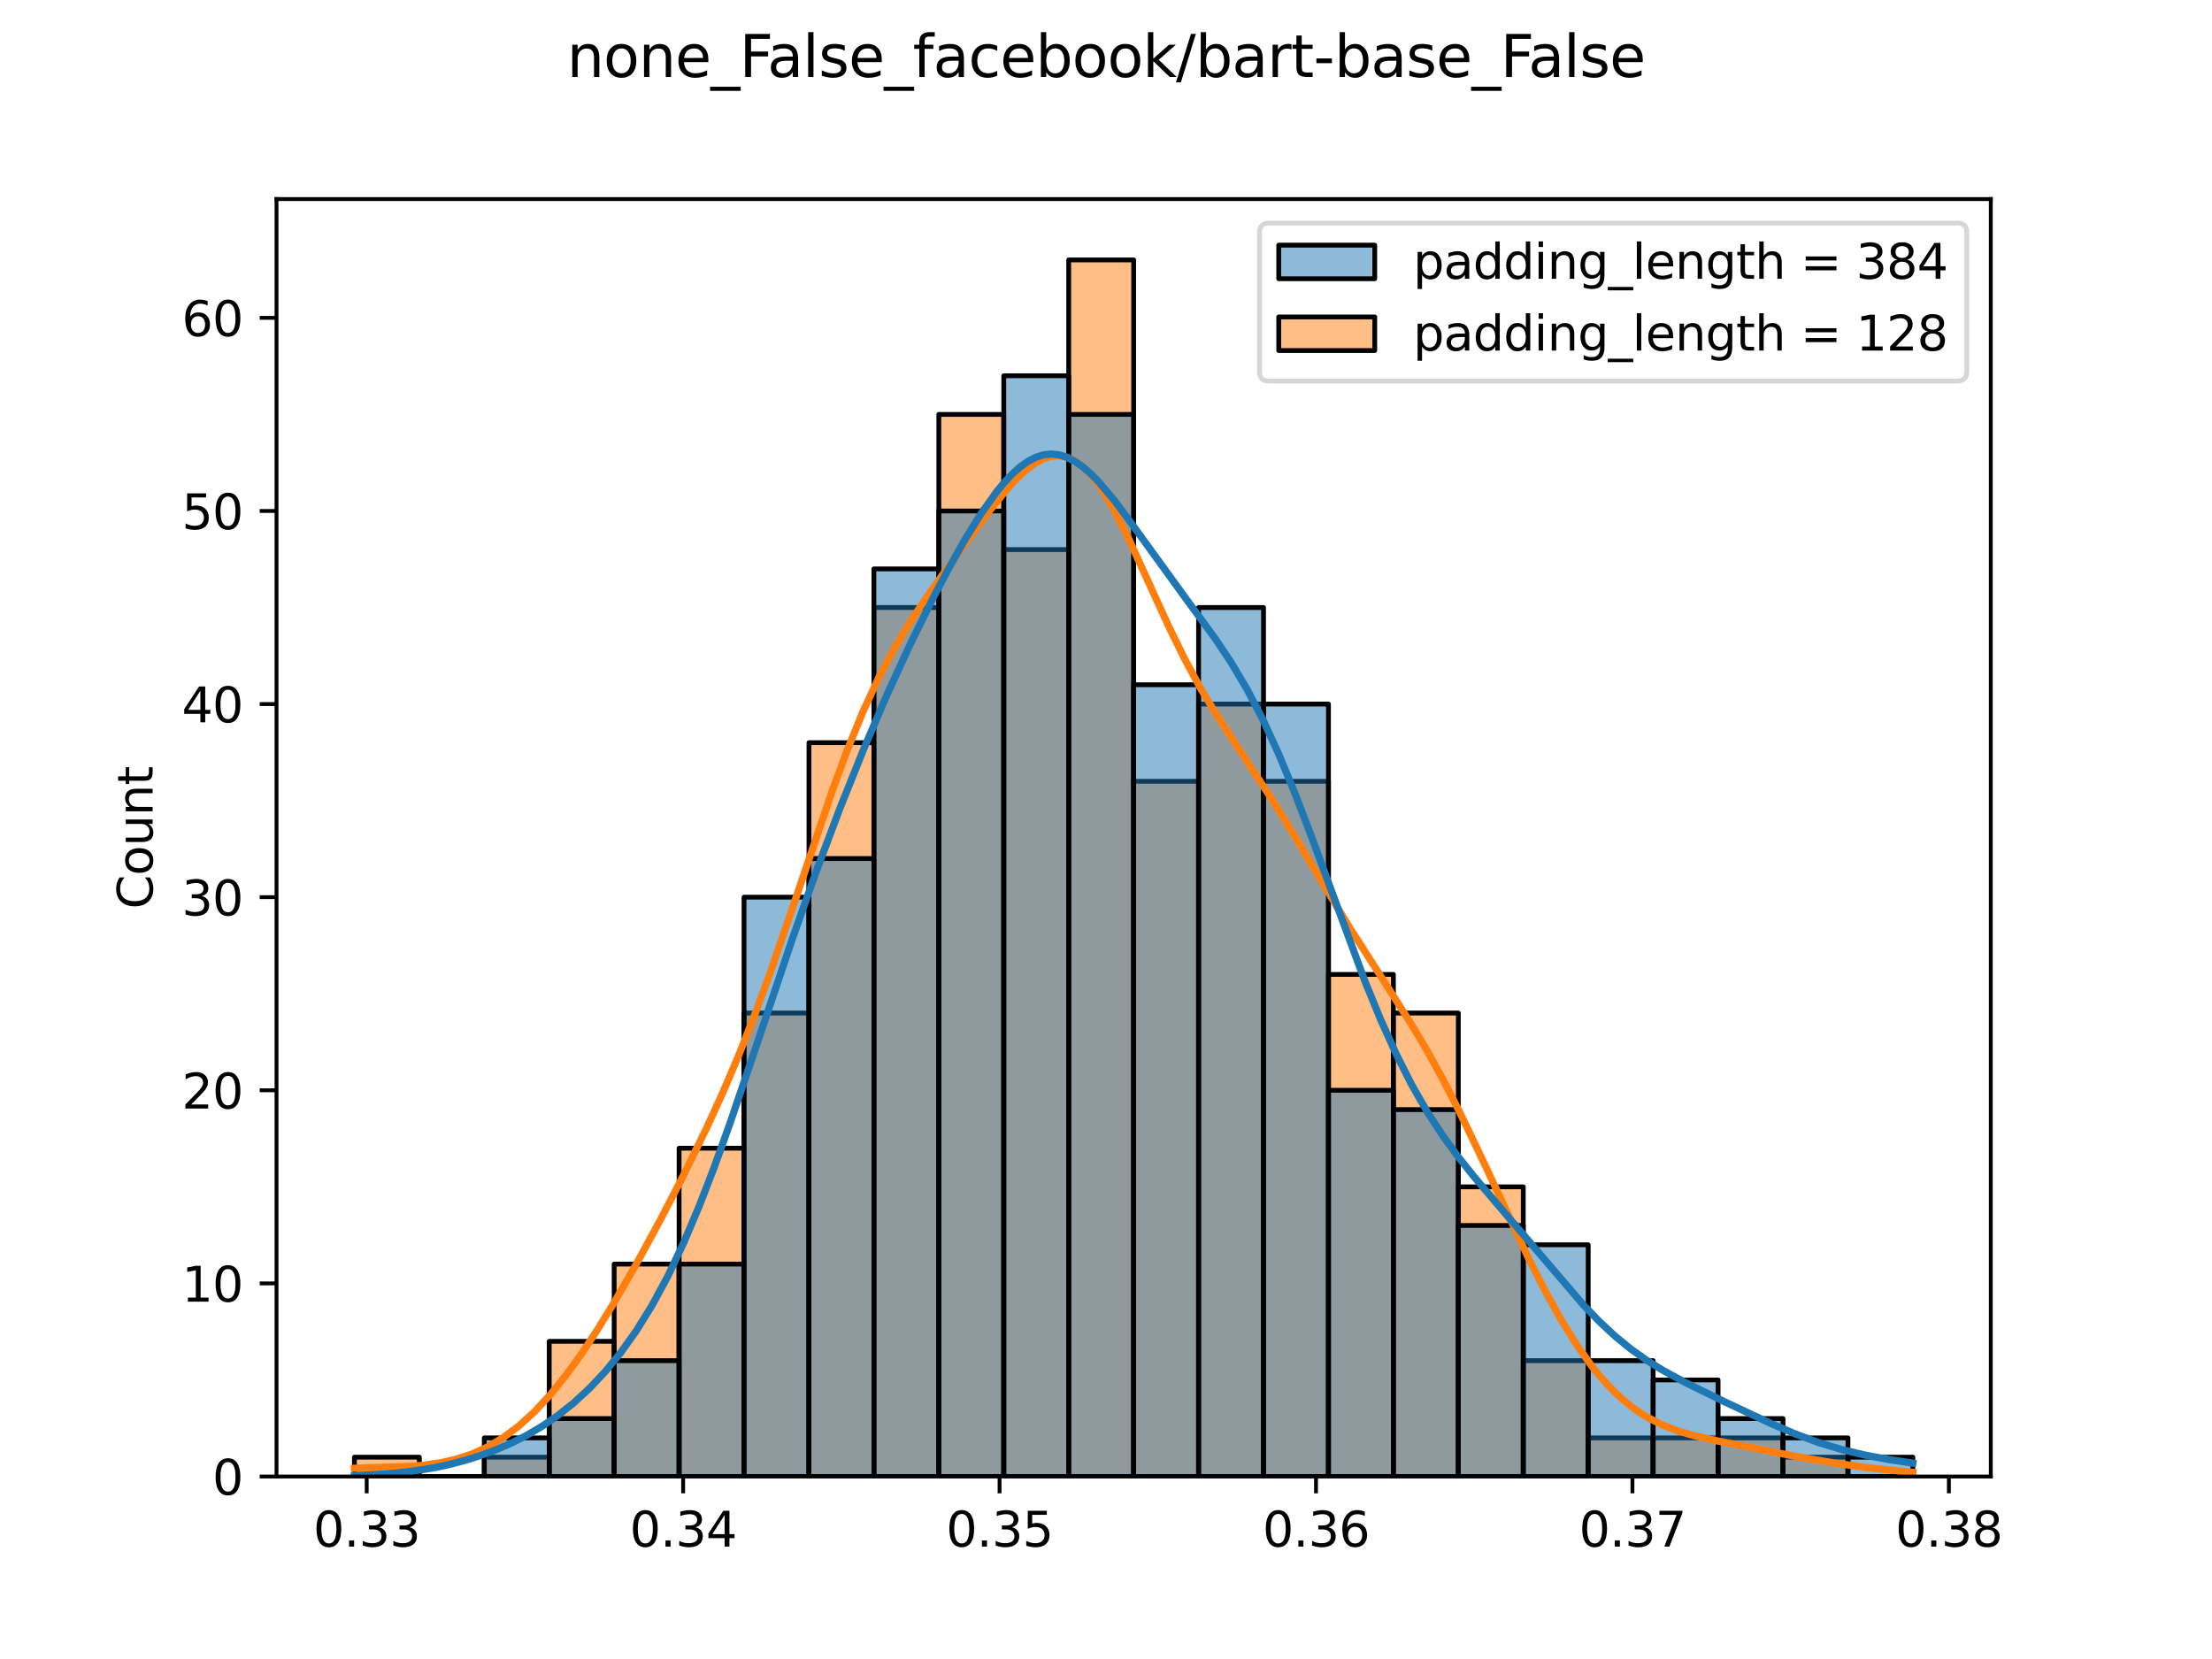 <?xml version="1.0" encoding="utf-8" standalone="no"?>
<!DOCTYPE svg PUBLIC "-//W3C//DTD SVG 1.1//EN"
  "http://www.w3.org/Graphics/SVG/1.1/DTD/svg11.dtd">
<svg xmlns:xlink="http://www.w3.org/1999/xlink" width="460.8pt" height="345.6pt" viewBox="0 0 460.8 345.6" xmlns="http://www.w3.org/2000/svg" version="1.1">
 <defs>
  <style type="text/css">*{stroke-linejoin: round; stroke-linecap: butt}</style>
 </defs>
 <g id="figure_1">
  <g id="patch_1">
   <path d="M 0 345.6 
L 460.8 345.6 
L 460.8 0 
L 0 0 
z
" style="fill: #ffffff"/>
  </g>
  <g id="axes_1">
   <g id="patch_2">
    <path d="M 57.6 307.584 
L 414.72 307.584 
L 414.72 41.472 
L 57.6 41.472 
z
" style="fill: #ffffff"/>
   </g>
   <g id="patch_3">
    <path d="M 73.833 307.584 
L 87.36 307.584 
L 87.36 303.561 
L 73.833 303.561 
z
" clip-path="url(#p52d08bbaa3)" style="fill: #ff7f0e; fill-opacity: 0.5; stroke: #000000; stroke-linejoin: miter"/>
   </g>
   <g id="patch_4">
    <path d="M 87.36 307.584 
L 100.887 307.584 
L 100.887 307.584 
L 87.36 307.584 
z
" clip-path="url(#p52d08bbaa3)" style="fill: #ff7f0e; fill-opacity: 0.5; stroke: #000000; stroke-linejoin: miter"/>
   </g>
   <g id="patch_5">
    <path d="M 100.887 307.584 
L 114.415 307.584 
L 114.415 303.561 
L 100.887 303.561 
z
" clip-path="url(#p52d08bbaa3)" style="fill: #ff7f0e; fill-opacity: 0.5; stroke: #000000; stroke-linejoin: miter"/>
   </g>
   <g id="patch_6">
    <path d="M 114.415 307.584 
L 127.942 307.584 
L 127.942 279.424 
L 114.415 279.424 
z
" clip-path="url(#p52d08bbaa3)" style="fill: #ff7f0e; fill-opacity: 0.5; stroke: #000000; stroke-linejoin: miter"/>
   </g>
   <g id="patch_7">
    <path d="M 127.942 307.584 
L 141.469 307.584 
L 141.469 263.333 
L 127.942 263.333 
z
" clip-path="url(#p52d08bbaa3)" style="fill: #ff7f0e; fill-opacity: 0.5; stroke: #000000; stroke-linejoin: miter"/>
   </g>
   <g id="patch_8">
    <path d="M 141.469 307.584 
L 154.996 307.584 
L 154.996 239.195 
L 141.469 239.195 
z
" clip-path="url(#p52d08bbaa3)" style="fill: #ff7f0e; fill-opacity: 0.5; stroke: #000000; stroke-linejoin: miter"/>
   </g>
   <g id="patch_9">
    <path d="M 154.996 307.584 
L 168.524 307.584 
L 168.524 211.035 
L 154.996 211.035 
z
" clip-path="url(#p52d08bbaa3)" style="fill: #ff7f0e; fill-opacity: 0.5; stroke: #000000; stroke-linejoin: miter"/>
   </g>
   <g id="patch_10">
    <path d="M 168.524 307.584 
L 182.051 307.584 
L 182.051 154.715 
L 168.524 154.715 
z
" clip-path="url(#p52d08bbaa3)" style="fill: #ff7f0e; fill-opacity: 0.5; stroke: #000000; stroke-linejoin: miter"/>
   </g>
   <g id="patch_11">
    <path d="M 182.051 307.584 
L 195.578 307.584 
L 195.578 126.555 
L 182.051 126.555 
z
" clip-path="url(#p52d08bbaa3)" style="fill: #ff7f0e; fill-opacity: 0.5; stroke: #000000; stroke-linejoin: miter"/>
   </g>
   <g id="patch_12">
    <path d="M 195.578 307.584 
L 209.105 307.584 
L 209.105 86.327 
L 195.578 86.327 
z
" clip-path="url(#p52d08bbaa3)" style="fill: #ff7f0e; fill-opacity: 0.5; stroke: #000000; stroke-linejoin: miter"/>
   </g>
   <g id="patch_13">
    <path d="M 209.105 307.584 
L 222.633 307.584 
L 222.633 114.487 
L 209.105 114.487 
z
" clip-path="url(#p52d08bbaa3)" style="fill: #ff7f0e; fill-opacity: 0.5; stroke: #000000; stroke-linejoin: miter"/>
   </g>
   <g id="patch_14">
    <path d="M 222.633 307.584 
L 236.16 307.584 
L 236.16 54.144 
L 222.633 54.144 
z
" clip-path="url(#p52d08bbaa3)" style="fill: #ff7f0e; fill-opacity: 0.5; stroke: #000000; stroke-linejoin: miter"/>
   </g>
   <g id="patch_15">
    <path d="M 236.16 307.584 
L 249.687 307.584 
L 249.687 162.761 
L 236.16 162.761 
z
" clip-path="url(#p52d08bbaa3)" style="fill: #ff7f0e; fill-opacity: 0.5; stroke: #000000; stroke-linejoin: miter"/>
   </g>
   <g id="patch_16">
    <path d="M 249.687 307.584 
L 263.215 307.584 
L 263.215 146.67 
L 249.687 146.67 
z
" clip-path="url(#p52d08bbaa3)" style="fill: #ff7f0e; fill-opacity: 0.5; stroke: #000000; stroke-linejoin: miter"/>
   </g>
   <g id="patch_17">
    <path d="M 263.215 307.584 
L 276.742 307.584 
L 276.742 162.761 
L 263.215 162.761 
z
" clip-path="url(#p52d08bbaa3)" style="fill: #ff7f0e; fill-opacity: 0.5; stroke: #000000; stroke-linejoin: miter"/>
   </g>
   <g id="patch_18">
    <path d="M 276.742 307.584 
L 290.269 307.584 
L 290.269 202.99 
L 276.742 202.99 
z
" clip-path="url(#p52d08bbaa3)" style="fill: #ff7f0e; fill-opacity: 0.5; stroke: #000000; stroke-linejoin: miter"/>
   </g>
   <g id="patch_19">
    <path d="M 290.269 307.584 
L 303.796 307.584 
L 303.796 211.035 
L 290.269 211.035 
z
" clip-path="url(#p52d08bbaa3)" style="fill: #ff7f0e; fill-opacity: 0.5; stroke: #000000; stroke-linejoin: miter"/>
   </g>
   <g id="patch_20">
    <path d="M 303.796 307.584 
L 317.324 307.584 
L 317.324 247.241 
L 303.796 247.241 
z
" clip-path="url(#p52d08bbaa3)" style="fill: #ff7f0e; fill-opacity: 0.5; stroke: #000000; stroke-linejoin: miter"/>
   </g>
   <g id="patch_21">
    <path d="M 317.324 307.584 
L 330.851 307.584 
L 330.851 283.447 
L 317.324 283.447 
z
" clip-path="url(#p52d08bbaa3)" style="fill: #ff7f0e; fill-opacity: 0.5; stroke: #000000; stroke-linejoin: miter"/>
   </g>
   <g id="patch_22">
    <path d="M 330.851 307.584 
L 344.378 307.584 
L 344.378 299.538 
L 330.851 299.538 
z
" clip-path="url(#p52d08bbaa3)" style="fill: #ff7f0e; fill-opacity: 0.5; stroke: #000000; stroke-linejoin: miter"/>
   </g>
   <g id="patch_23">
    <path d="M 344.378 307.584 
L 357.905 307.584 
L 357.905 299.538 
L 344.378 299.538 
z
" clip-path="url(#p52d08bbaa3)" style="fill: #ff7f0e; fill-opacity: 0.5; stroke: #000000; stroke-linejoin: miter"/>
   </g>
   <g id="patch_24">
    <path d="M 357.905 307.584 
L 371.433 307.584 
L 371.433 299.538 
L 357.905 299.538 
z
" clip-path="url(#p52d08bbaa3)" style="fill: #ff7f0e; fill-opacity: 0.5; stroke: #000000; stroke-linejoin: miter"/>
   </g>
   <g id="patch_25">
    <path d="M 371.433 307.584 
L 384.96 307.584 
L 384.96 303.561 
L 371.433 303.561 
z
" clip-path="url(#p52d08bbaa3)" style="fill: #ff7f0e; fill-opacity: 0.5; stroke: #000000; stroke-linejoin: miter"/>
   </g>
   <g id="patch_26">
    <path d="M 384.96 307.584 
L 398.487 307.584 
L 398.487 307.584 
L 384.96 307.584 
z
" clip-path="url(#p52d08bbaa3)" style="fill: #ff7f0e; fill-opacity: 0.5; stroke: #000000; stroke-linejoin: miter"/>
   </g>
   <g id="patch_27">
    <path d="M 73.833 307.584 
L 87.36 307.584 
L 87.36 307.584 
L 73.833 307.584 
z
" clip-path="url(#p52d08bbaa3)" style="fill: #1f77b4; fill-opacity: 0.5; stroke: #000000; stroke-linejoin: miter"/>
   </g>
   <g id="patch_28">
    <path d="M 87.36 307.584 
L 100.887 307.584 
L 100.887 307.584 
L 87.36 307.584 
z
" clip-path="url(#p52d08bbaa3)" style="fill: #1f77b4; fill-opacity: 0.5; stroke: #000000; stroke-linejoin: miter"/>
   </g>
   <g id="patch_29">
    <path d="M 100.887 307.584 
L 114.415 307.584 
L 114.415 299.538 
L 100.887 299.538 
z
" clip-path="url(#p52d08bbaa3)" style="fill: #1f77b4; fill-opacity: 0.5; stroke: #000000; stroke-linejoin: miter"/>
   </g>
   <g id="patch_30">
    <path d="M 114.415 307.584 
L 127.942 307.584 
L 127.942 295.515 
L 114.415 295.515 
z
" clip-path="url(#p52d08bbaa3)" style="fill: #1f77b4; fill-opacity: 0.5; stroke: #000000; stroke-linejoin: miter"/>
   </g>
   <g id="patch_31">
    <path d="M 127.942 307.584 
L 141.469 307.584 
L 141.469 283.447 
L 127.942 283.447 
z
" clip-path="url(#p52d08bbaa3)" style="fill: #1f77b4; fill-opacity: 0.5; stroke: #000000; stroke-linejoin: miter"/>
   </g>
   <g id="patch_32">
    <path d="M 141.469 307.584 
L 154.996 307.584 
L 154.996 263.333 
L 141.469 263.333 
z
" clip-path="url(#p52d08bbaa3)" style="fill: #1f77b4; fill-opacity: 0.5; stroke: #000000; stroke-linejoin: miter"/>
   </g>
   <g id="patch_33">
    <path d="M 154.996 307.584 
L 168.524 307.584 
L 168.524 186.898 
L 154.996 186.898 
z
" clip-path="url(#p52d08bbaa3)" style="fill: #1f77b4; fill-opacity: 0.5; stroke: #000000; stroke-linejoin: miter"/>
   </g>
   <g id="patch_34">
    <path d="M 168.524 307.584 
L 182.051 307.584 
L 182.051 178.853 
L 168.524 178.853 
z
" clip-path="url(#p52d08bbaa3)" style="fill: #1f77b4; fill-opacity: 0.5; stroke: #000000; stroke-linejoin: miter"/>
   </g>
   <g id="patch_35">
    <path d="M 182.051 307.584 
L 195.578 307.584 
L 195.578 118.51 
L 182.051 118.51 
z
" clip-path="url(#p52d08bbaa3)" style="fill: #1f77b4; fill-opacity: 0.5; stroke: #000000; stroke-linejoin: miter"/>
   </g>
   <g id="patch_36">
    <path d="M 195.578 307.584 
L 209.105 307.584 
L 209.105 106.441 
L 195.578 106.441 
z
" clip-path="url(#p52d08bbaa3)" style="fill: #1f77b4; fill-opacity: 0.5; stroke: #000000; stroke-linejoin: miter"/>
   </g>
   <g id="patch_37">
    <path d="M 209.105 307.584 
L 222.633 307.584 
L 222.633 78.281 
L 209.105 78.281 
z
" clip-path="url(#p52d08bbaa3)" style="fill: #1f77b4; fill-opacity: 0.5; stroke: #000000; stroke-linejoin: miter"/>
   </g>
   <g id="patch_38">
    <path d="M 222.633 307.584 
L 236.16 307.584 
L 236.16 86.327 
L 222.633 86.327 
z
" clip-path="url(#p52d08bbaa3)" style="fill: #1f77b4; fill-opacity: 0.5; stroke: #000000; stroke-linejoin: miter"/>
   </g>
   <g id="patch_39">
    <path d="M 236.16 307.584 
L 249.687 307.584 
L 249.687 142.647 
L 236.16 142.647 
z
" clip-path="url(#p52d08bbaa3)" style="fill: #1f77b4; fill-opacity: 0.5; stroke: #000000; stroke-linejoin: miter"/>
   </g>
   <g id="patch_40">
    <path d="M 249.687 307.584 
L 263.215 307.584 
L 263.215 126.555 
L 249.687 126.555 
z
" clip-path="url(#p52d08bbaa3)" style="fill: #1f77b4; fill-opacity: 0.5; stroke: #000000; stroke-linejoin: miter"/>
   </g>
   <g id="patch_41">
    <path d="M 263.215 307.584 
L 276.742 307.584 
L 276.742 146.67 
L 263.215 146.67 
z
" clip-path="url(#p52d08bbaa3)" style="fill: #1f77b4; fill-opacity: 0.5; stroke: #000000; stroke-linejoin: miter"/>
   </g>
   <g id="patch_42">
    <path d="M 276.742 307.584 
L 290.269 307.584 
L 290.269 227.127 
L 276.742 227.127 
z
" clip-path="url(#p52d08bbaa3)" style="fill: #1f77b4; fill-opacity: 0.5; stroke: #000000; stroke-linejoin: miter"/>
   </g>
   <g id="patch_43">
    <path d="M 290.269 307.584 
L 303.796 307.584 
L 303.796 231.15 
L 290.269 231.15 
z
" clip-path="url(#p52d08bbaa3)" style="fill: #1f77b4; fill-opacity: 0.5; stroke: #000000; stroke-linejoin: miter"/>
   </g>
   <g id="patch_44">
    <path d="M 303.796 307.584 
L 317.324 307.584 
L 317.324 255.287 
L 303.796 255.287 
z
" clip-path="url(#p52d08bbaa3)" style="fill: #1f77b4; fill-opacity: 0.5; stroke: #000000; stroke-linejoin: miter"/>
   </g>
   <g id="patch_45">
    <path d="M 317.324 307.584 
L 330.851 307.584 
L 330.851 259.31 
L 317.324 259.31 
z
" clip-path="url(#p52d08bbaa3)" style="fill: #1f77b4; fill-opacity: 0.5; stroke: #000000; stroke-linejoin: miter"/>
   </g>
   <g id="patch_46">
    <path d="M 330.851 307.584 
L 344.378 307.584 
L 344.378 283.447 
L 330.851 283.447 
z
" clip-path="url(#p52d08bbaa3)" style="fill: #1f77b4; fill-opacity: 0.5; stroke: #000000; stroke-linejoin: miter"/>
   </g>
   <g id="patch_47">
    <path d="M 344.378 307.584 
L 357.905 307.584 
L 357.905 287.47 
L 344.378 287.47 
z
" clip-path="url(#p52d08bbaa3)" style="fill: #1f77b4; fill-opacity: 0.5; stroke: #000000; stroke-linejoin: miter"/>
   </g>
   <g id="patch_48">
    <path d="M 357.905 307.584 
L 371.433 307.584 
L 371.433 295.515 
L 357.905 295.515 
z
" clip-path="url(#p52d08bbaa3)" style="fill: #1f77b4; fill-opacity: 0.5; stroke: #000000; stroke-linejoin: miter"/>
   </g>
   <g id="patch_49">
    <path d="M 371.433 307.584 
L 384.96 307.584 
L 384.96 299.538 
L 371.433 299.538 
z
" clip-path="url(#p52d08bbaa3)" style="fill: #1f77b4; fill-opacity: 0.5; stroke: #000000; stroke-linejoin: miter"/>
   </g>
   <g id="patch_50">
    <path d="M 384.96 307.584 
L 398.487 307.584 
L 398.487 303.561 
L 384.96 303.561 
z
" clip-path="url(#p52d08bbaa3)" style="fill: #1f77b4; fill-opacity: 0.5; stroke: #000000; stroke-linejoin: miter"/>
   </g>
   <g id="matplotlib.axis_1">
    <g id="xtick_1">
     <g id="line2d_1">
      <defs>
       <path id="m8d2e2ed857" d="M 0 0 
L 0 3.5 
" style="stroke: #000000; stroke-width: 0.8"/>
      </defs>
      <g>
       <use xlink:href="#m8d2e2ed857" x="76.39" y="307.584" style="stroke: #000000; stroke-width: 0.8"/>
      </g>
     </g>
     <g id="text_1">
      <!-- 0.33 -->
      <g transform="translate(65.257 322.182) scale(0.1 -0.1)">
       <defs>
        <path id="DejaVuSans-30" d="M 2034 4250 
Q 1547 4250 1301 3770 
Q 1056 3291 1056 2328 
Q 1056 1369 1301 889 
Q 1547 409 2034 409 
Q 2525 409 2770 889 
Q 3016 1369 3016 2328 
Q 3016 3291 2770 3770 
Q 2525 4250 2034 4250 
z
M 2034 4750 
Q 2819 4750 3233 4129 
Q 3647 3509 3647 2328 
Q 3647 1150 3233 529 
Q 2819 -91 2034 -91 
Q 1250 -91 836 529 
Q 422 1150 422 2328 
Q 422 3509 836 4129 
Q 1250 4750 2034 4750 
z
" transform="scale(0.016)"/>
        <path id="DejaVuSans-2e" d="M 684 794 
L 1344 794 
L 1344 0 
L 684 0 
L 684 794 
z
" transform="scale(0.016)"/>
        <path id="DejaVuSans-33" d="M 2597 2516 
Q 3050 2419 3304 2112 
Q 3559 1806 3559 1356 
Q 3559 666 3084 287 
Q 2609 -91 1734 -91 
Q 1441 -91 1130 -33 
Q 819 25 488 141 
L 488 750 
Q 750 597 1062 519 
Q 1375 441 1716 441 
Q 2309 441 2620 675 
Q 2931 909 2931 1356 
Q 2931 1769 2642 2001 
Q 2353 2234 1838 2234 
L 1294 2234 
L 1294 2753 
L 1863 2753 
Q 2328 2753 2575 2939 
Q 2822 3125 2822 3475 
Q 2822 3834 2567 4026 
Q 2313 4219 1838 4219 
Q 1578 4219 1281 4162 
Q 984 4106 628 3988 
L 628 4550 
Q 988 4650 1302 4700 
Q 1616 4750 1894 4750 
Q 2613 4750 3031 4423 
Q 3450 4097 3450 3541 
Q 3450 3153 3228 2886 
Q 3006 2619 2597 2516 
z
" transform="scale(0.016)"/>
       </defs>
       <use xlink:href="#DejaVuSans-30"/>
       <use xlink:href="#DejaVuSans-2e" x="63.623"/>
       <use xlink:href="#DejaVuSans-33" x="95.41"/>
       <use xlink:href="#DejaVuSans-33" x="159.033"/>
      </g>
     </g>
    </g>
    <g id="xtick_2">
     <g id="line2d_2">
      <g>
       <use xlink:href="#m8d2e2ed857" x="142.31" y="307.584" style="stroke: #000000; stroke-width: 0.8"/>
      </g>
     </g>
     <g id="text_2">
      <!-- 0.34 -->
      <g transform="translate(131.177 322.182) scale(0.1 -0.1)">
       <defs>
        <path id="DejaVuSans-34" d="M 2419 4116 
L 825 1625 
L 2419 1625 
L 2419 4116 
z
M 2253 4666 
L 3047 4666 
L 3047 1625 
L 3713 1625 
L 3713 1100 
L 3047 1100 
L 3047 0 
L 2419 0 
L 2419 1100 
L 313 1100 
L 313 1709 
L 2253 4666 
z
" transform="scale(0.016)"/>
       </defs>
       <use xlink:href="#DejaVuSans-30"/>
       <use xlink:href="#DejaVuSans-2e" x="63.623"/>
       <use xlink:href="#DejaVuSans-33" x="95.41"/>
       <use xlink:href="#DejaVuSans-34" x="159.033"/>
      </g>
     </g>
    </g>
    <g id="xtick_3">
     <g id="line2d_3">
      <g>
       <use xlink:href="#m8d2e2ed857" x="208.229" y="307.584" style="stroke: #000000; stroke-width: 0.8"/>
      </g>
     </g>
     <g id="text_3">
      <!-- 0.35 -->
      <g transform="translate(197.096 322.182) scale(0.1 -0.1)">
       <defs>
        <path id="DejaVuSans-35" d="M 691 4666 
L 3169 4666 
L 3169 4134 
L 1269 4134 
L 1269 2991 
Q 1406 3038 1543 3061 
Q 1681 3084 1819 3084 
Q 2600 3084 3056 2656 
Q 3513 2228 3513 1497 
Q 3513 744 3044 326 
Q 2575 -91 1722 -91 
Q 1428 -91 1123 -41 
Q 819 9 494 109 
L 494 744 
Q 775 591 1075 516 
Q 1375 441 1709 441 
Q 2250 441 2565 725 
Q 2881 1009 2881 1497 
Q 2881 1984 2565 2268 
Q 2250 2553 1709 2553 
Q 1456 2553 1204 2497 
Q 953 2441 691 2322 
L 691 4666 
z
" transform="scale(0.016)"/>
       </defs>
       <use xlink:href="#DejaVuSans-30"/>
       <use xlink:href="#DejaVuSans-2e" x="63.623"/>
       <use xlink:href="#DejaVuSans-33" x="95.41"/>
       <use xlink:href="#DejaVuSans-35" x="159.033"/>
      </g>
     </g>
    </g>
    <g id="xtick_4">
     <g id="line2d_4">
      <g>
       <use xlink:href="#m8d2e2ed857" x="274.149" y="307.584" style="stroke: #000000; stroke-width: 0.8"/>
      </g>
     </g>
     <g id="text_4">
      <!-- 0.36 -->
      <g transform="translate(263.016 322.182) scale(0.1 -0.1)">
       <defs>
        <path id="DejaVuSans-36" d="M 2113 2584 
Q 1688 2584 1439 2293 
Q 1191 2003 1191 1497 
Q 1191 994 1439 701 
Q 1688 409 2113 409 
Q 2538 409 2786 701 
Q 3034 994 3034 1497 
Q 3034 2003 2786 2293 
Q 2538 2584 2113 2584 
z
M 3366 4563 
L 3366 3988 
Q 3128 4100 2886 4159 
Q 2644 4219 2406 4219 
Q 1781 4219 1451 3797 
Q 1122 3375 1075 2522 
Q 1259 2794 1537 2939 
Q 1816 3084 2150 3084 
Q 2853 3084 3261 2657 
Q 3669 2231 3669 1497 
Q 3669 778 3244 343 
Q 2819 -91 2113 -91 
Q 1303 -91 875 529 
Q 447 1150 447 2328 
Q 447 3434 972 4092 
Q 1497 4750 2381 4750 
Q 2619 4750 2861 4703 
Q 3103 4656 3366 4563 
z
" transform="scale(0.016)"/>
       </defs>
       <use xlink:href="#DejaVuSans-30"/>
       <use xlink:href="#DejaVuSans-2e" x="63.623"/>
       <use xlink:href="#DejaVuSans-33" x="95.41"/>
       <use xlink:href="#DejaVuSans-36" x="159.033"/>
      </g>
     </g>
    </g>
    <g id="xtick_5">
     <g id="line2d_5">
      <g>
       <use xlink:href="#m8d2e2ed857" x="340.069" y="307.584" style="stroke: #000000; stroke-width: 0.8"/>
      </g>
     </g>
     <g id="text_5">
      <!-- 0.37 -->
      <g transform="translate(328.936 322.182) scale(0.1 -0.1)">
       <defs>
        <path id="DejaVuSans-37" d="M 525 4666 
L 3525 4666 
L 3525 4397 
L 1831 0 
L 1172 0 
L 2766 4134 
L 525 4134 
L 525 4666 
z
" transform="scale(0.016)"/>
       </defs>
       <use xlink:href="#DejaVuSans-30"/>
       <use xlink:href="#DejaVuSans-2e" x="63.623"/>
       <use xlink:href="#DejaVuSans-33" x="95.41"/>
       <use xlink:href="#DejaVuSans-37" x="159.033"/>
      </g>
     </g>
    </g>
    <g id="xtick_6">
     <g id="line2d_6">
      <g>
       <use xlink:href="#m8d2e2ed857" x="405.988" y="307.584" style="stroke: #000000; stroke-width: 0.8"/>
      </g>
     </g>
     <g id="text_6">
      <!-- 0.38 -->
      <g transform="translate(394.855 322.182) scale(0.1 -0.1)">
       <defs>
        <path id="DejaVuSans-38" d="M 2034 2216 
Q 1584 2216 1326 1975 
Q 1069 1734 1069 1313 
Q 1069 891 1326 650 
Q 1584 409 2034 409 
Q 2484 409 2743 651 
Q 3003 894 3003 1313 
Q 3003 1734 2745 1975 
Q 2488 2216 2034 2216 
z
M 1403 2484 
Q 997 2584 770 2862 
Q 544 3141 544 3541 
Q 544 4100 942 4425 
Q 1341 4750 2034 4750 
Q 2731 4750 3128 4425 
Q 3525 4100 3525 3541 
Q 3525 3141 3298 2862 
Q 3072 2584 2669 2484 
Q 3125 2378 3379 2068 
Q 3634 1759 3634 1313 
Q 3634 634 3220 271 
Q 2806 -91 2034 -91 
Q 1263 -91 848 271 
Q 434 634 434 1313 
Q 434 1759 690 2068 
Q 947 2378 1403 2484 
z
M 1172 3481 
Q 1172 3119 1398 2916 
Q 1625 2713 2034 2713 
Q 2441 2713 2670 2916 
Q 2900 3119 2900 3481 
Q 2900 3844 2670 4047 
Q 2441 4250 2034 4250 
Q 1625 4250 1398 4047 
Q 1172 3844 1172 3481 
z
" transform="scale(0.016)"/>
       </defs>
       <use xlink:href="#DejaVuSans-30"/>
       <use xlink:href="#DejaVuSans-2e" x="63.623"/>
       <use xlink:href="#DejaVuSans-33" x="95.41"/>
       <use xlink:href="#DejaVuSans-38" x="159.033"/>
      </g>
     </g>
    </g>
   </g>
   <g id="matplotlib.axis_2">
    <g id="ytick_1">
     <g id="line2d_7">
      <defs>
       <path id="m361e017080" d="M 0 0 
L -3.5 0 
" style="stroke: #000000; stroke-width: 0.8"/>
      </defs>
      <g>
       <use xlink:href="#m361e017080" x="57.6" y="307.584" style="stroke: #000000; stroke-width: 0.8"/>
      </g>
     </g>
     <g id="text_7">
      <!-- 0 -->
      <g transform="translate(44.237 311.383) scale(0.1 -0.1)">
       <use xlink:href="#DejaVuSans-30"/>
      </g>
     </g>
    </g>
    <g id="ytick_2">
     <g id="line2d_8">
      <g>
       <use xlink:href="#m361e017080" x="57.6" y="267.355" style="stroke: #000000; stroke-width: 0.8"/>
      </g>
     </g>
     <g id="text_8">
      <!-- 10 -->
      <g transform="translate(37.875 271.155) scale(0.1 -0.1)">
       <defs>
        <path id="DejaVuSans-31" d="M 794 531 
L 1825 531 
L 1825 4091 
L 703 3866 
L 703 4441 
L 1819 4666 
L 2450 4666 
L 2450 531 
L 3481 531 
L 3481 0 
L 794 0 
L 794 531 
z
" transform="scale(0.016)"/>
       </defs>
       <use xlink:href="#DejaVuSans-31"/>
       <use xlink:href="#DejaVuSans-30" x="63.623"/>
      </g>
     </g>
    </g>
    <g id="ytick_3">
     <g id="line2d_9">
      <g>
       <use xlink:href="#m361e017080" x="57.6" y="227.127" style="stroke: #000000; stroke-width: 0.8"/>
      </g>
     </g>
     <g id="text_9">
      <!-- 20 -->
      <g transform="translate(37.875 230.926) scale(0.1 -0.1)">
       <defs>
        <path id="DejaVuSans-32" d="M 1228 531 
L 3431 531 
L 3431 0 
L 469 0 
L 469 531 
Q 828 903 1448 1529 
Q 2069 2156 2228 2338 
Q 2531 2678 2651 2914 
Q 2772 3150 2772 3378 
Q 2772 3750 2511 3984 
Q 2250 4219 1831 4219 
Q 1534 4219 1204 4116 
Q 875 4013 500 3803 
L 500 4441 
Q 881 4594 1212 4672 
Q 1544 4750 1819 4750 
Q 2544 4750 2975 4387 
Q 3406 4025 3406 3419 
Q 3406 3131 3298 2873 
Q 3191 2616 2906 2266 
Q 2828 2175 2409 1742 
Q 1991 1309 1228 531 
z
" transform="scale(0.016)"/>
       </defs>
       <use xlink:href="#DejaVuSans-32"/>
       <use xlink:href="#DejaVuSans-30" x="63.623"/>
      </g>
     </g>
    </g>
    <g id="ytick_4">
     <g id="line2d_10">
      <g>
       <use xlink:href="#m361e017080" x="57.6" y="186.898" style="stroke: #000000; stroke-width: 0.8"/>
      </g>
     </g>
     <g id="text_10">
      <!-- 30 -->
      <g transform="translate(37.875 190.698) scale(0.1 -0.1)">
       <use xlink:href="#DejaVuSans-33"/>
       <use xlink:href="#DejaVuSans-30" x="63.623"/>
      </g>
     </g>
    </g>
    <g id="ytick_5">
     <g id="line2d_11">
      <g>
       <use xlink:href="#m361e017080" x="57.6" y="146.67" style="stroke: #000000; stroke-width: 0.8"/>
      </g>
     </g>
     <g id="text_11">
      <!-- 40 -->
      <g transform="translate(37.875 150.469) scale(0.1 -0.1)">
       <use xlink:href="#DejaVuSans-34"/>
       <use xlink:href="#DejaVuSans-30" x="63.623"/>
      </g>
     </g>
    </g>
    <g id="ytick_6">
     <g id="line2d_12">
      <g>
       <use xlink:href="#m361e017080" x="57.6" y="106.441" style="stroke: #000000; stroke-width: 0.8"/>
      </g>
     </g>
     <g id="text_12">
      <!-- 50 -->
      <g transform="translate(37.875 110.24) scale(0.1 -0.1)">
       <use xlink:href="#DejaVuSans-35"/>
       <use xlink:href="#DejaVuSans-30" x="63.623"/>
      </g>
     </g>
    </g>
    <g id="ytick_7">
     <g id="line2d_13">
      <g>
       <use xlink:href="#m361e017080" x="57.6" y="66.213" style="stroke: #000000; stroke-width: 0.8"/>
      </g>
     </g>
     <g id="text_13">
      <!-- 60 -->
      <g transform="translate(37.875 70.012) scale(0.1 -0.1)">
       <use xlink:href="#DejaVuSans-36"/>
       <use xlink:href="#DejaVuSans-30" x="63.623"/>
      </g>
     </g>
    </g>
    <g id="text_14">
     <!-- Count -->
     <g transform="translate(31.795 189.376) rotate(-90) scale(0.1 -0.1)">
      <defs>
       <path id="DejaVuSans-43" d="M 4122 4306 
L 4122 3641 
Q 3803 3938 3442 4084 
Q 3081 4231 2675 4231 
Q 1875 4231 1450 3742 
Q 1025 3253 1025 2328 
Q 1025 1406 1450 917 
Q 1875 428 2675 428 
Q 3081 428 3442 575 
Q 3803 722 4122 1019 
L 4122 359 
Q 3791 134 3420 21 
Q 3050 -91 2638 -91 
Q 1578 -91 968 557 
Q 359 1206 359 2328 
Q 359 3453 968 4101 
Q 1578 4750 2638 4750 
Q 3056 4750 3426 4639 
Q 3797 4528 4122 4306 
z
" transform="scale(0.016)"/>
       <path id="DejaVuSans-6f" d="M 1959 3097 
Q 1497 3097 1228 2736 
Q 959 2375 959 1747 
Q 959 1119 1226 758 
Q 1494 397 1959 397 
Q 2419 397 2687 759 
Q 2956 1122 2956 1747 
Q 2956 2369 2687 2733 
Q 2419 3097 1959 3097 
z
M 1959 3584 
Q 2709 3584 3137 3096 
Q 3566 2609 3566 1747 
Q 3566 888 3137 398 
Q 2709 -91 1959 -91 
Q 1206 -91 779 398 
Q 353 888 353 1747 
Q 353 2609 779 3096 
Q 1206 3584 1959 3584 
z
" transform="scale(0.016)"/>
       <path id="DejaVuSans-75" d="M 544 1381 
L 544 3500 
L 1119 3500 
L 1119 1403 
Q 1119 906 1312 657 
Q 1506 409 1894 409 
Q 2359 409 2629 706 
Q 2900 1003 2900 1516 
L 2900 3500 
L 3475 3500 
L 3475 0 
L 2900 0 
L 2900 538 
Q 2691 219 2414 64 
Q 2138 -91 1772 -91 
Q 1169 -91 856 284 
Q 544 659 544 1381 
z
M 1991 3584 
L 1991 3584 
z
" transform="scale(0.016)"/>
       <path id="DejaVuSans-6e" d="M 3513 2113 
L 3513 0 
L 2938 0 
L 2938 2094 
Q 2938 2591 2744 2837 
Q 2550 3084 2163 3084 
Q 1697 3084 1428 2787 
Q 1159 2491 1159 1978 
L 1159 0 
L 581 0 
L 581 3500 
L 1159 3500 
L 1159 2956 
Q 1366 3272 1645 3428 
Q 1925 3584 2291 3584 
Q 2894 3584 3203 3211 
Q 3513 2838 3513 2113 
z
" transform="scale(0.016)"/>
       <path id="DejaVuSans-74" d="M 1172 4494 
L 1172 3500 
L 2356 3500 
L 2356 3053 
L 1172 3053 
L 1172 1153 
Q 1172 725 1289 603 
Q 1406 481 1766 481 
L 2356 481 
L 2356 0 
L 1766 0 
Q 1100 0 847 248 
Q 594 497 594 1153 
L 594 3053 
L 172 3053 
L 172 3500 
L 594 3500 
L 594 4494 
L 1172 4494 
z
" transform="scale(0.016)"/>
      </defs>
      <use xlink:href="#DejaVuSans-43"/>
      <use xlink:href="#DejaVuSans-6f" x="69.824"/>
      <use xlink:href="#DejaVuSans-75" x="131.006"/>
      <use xlink:href="#DejaVuSans-6e" x="194.385"/>
      <use xlink:href="#DejaVuSans-74" x="257.764"/>
     </g>
    </g>
   </g>
   <g id="line2d_14">
    <path d="M 73.833 305.868 
L 85.253 305.48 
L 88.516 305.193 
L 91.778 304.714 
L 95.041 303.973 
L 98.304 302.899 
L 101.567 301.425 
L 104.83 299.492 
L 108.093 297.052 
L 111.356 294.077 
L 114.618 290.564 
L 117.881 286.529 
L 121.144 282.016 
L 124.407 277.079 
L 127.67 271.783 
L 132.564 263.302 
L 137.458 254.321 
L 142.353 244.89 
L 147.247 234.884 
L 150.51 227.746 
L 153.773 220.107 
L 157.036 211.88 
L 160.299 203.043 
L 165.193 188.852 
L 173.35 164.794 
L 176.613 155.974 
L 179.876 148.007 
L 183.139 140.988 
L 186.401 134.864 
L 189.664 129.466 
L 192.927 124.565 
L 197.821 117.672 
L 205.979 106.614 
L 209.241 102.547 
L 210.873 100.702 
L 212.504 99.035 
L 214.136 97.592 
L 215.767 96.417 
L 217.399 95.557 
L 219.03 95.054 
L 220.661 94.945 
L 222.293 95.259 
L 223.924 96.015 
L 225.556 97.223 
L 227.187 98.875 
L 228.819 100.953 
L 230.45 103.425 
L 232.081 106.246 
L 235.344 112.705 
L 240.239 123.448 
L 243.501 130.571 
L 246.764 137.229 
L 250.027 143.264 
L 253.29 148.714 
L 258.184 156.208 
L 264.71 166.124 
L 269.604 174.055 
L 281.024 193.049 
L 287.55 203.228 
L 294.076 213.47 
L 297.339 218.978 
L 300.601 224.894 
L 303.864 231.245 
L 308.759 241.447 
L 318.547 262.359 
L 321.81 268.799 
L 325.073 274.711 
L 328.336 279.993 
L 331.599 284.582 
L 333.23 286.607 
L 334.862 288.454 
L 336.493 290.124 
L 338.124 291.622 
L 339.756 292.954 
L 341.387 294.131 
L 343.019 295.162 
L 346.282 296.836 
L 349.544 298.091 
L 352.807 299.047 
L 357.702 300.162 
L 374.016 303.38 
L 382.173 304.779 
L 388.699 305.691 
L 395.224 306.424 
L 398.487 306.719 
L 398.487 306.719 
" clip-path="url(#p52d08bbaa3)" style="fill: none; stroke: #ff7f0e; stroke-width: 1.5; stroke-linecap: square"/>
   </g>
   <g id="line2d_15">
    <path d="M 73.833 307.39 
L 80.358 307.05 
L 85.253 306.566 
L 90.147 305.808 
L 93.41 305.123 
L 96.673 304.279 
L 99.936 303.263 
L 103.198 302.062 
L 106.461 300.652 
L 109.724 299.005 
L 112.987 297.082 
L 116.25 294.843 
L 119.513 292.242 
L 122.776 289.235 
L 126.038 285.77 
L 129.301 281.784 
L 132.564 277.204 
L 135.827 271.941 
L 139.09 265.91 
L 142.353 259.054 
L 145.616 251.362 
L 148.879 242.898 
L 152.141 233.8 
L 157.036 219.403 
L 165.193 195.199 
L 170.087 181.393 
L 174.981 168.374 
L 179.876 156.159 
L 184.77 144.737 
L 189.664 134.098 
L 194.559 124.217 
L 197.821 118.06 
L 201.084 112.299 
L 204.347 107.04 
L 207.61 102.448 
L 209.241 100.466 
L 210.873 98.731 
L 212.504 97.269 
L 214.136 96.106 
L 215.767 95.261 
L 217.399 94.751 
L 219.03 94.583 
L 220.661 94.76 
L 222.293 95.275 
L 223.924 96.113 
L 225.556 97.253 
L 227.187 98.666 
L 228.819 100.319 
L 232.081 104.19 
L 235.344 108.551 
L 246.764 124.309 
L 253.29 133.231 
L 256.553 138.146 
L 259.816 143.653 
L 263.079 149.915 
L 266.341 157.004 
L 269.604 164.878 
L 272.867 173.384 
L 284.287 204.265 
L 287.55 212.253 
L 290.813 219.508 
L 294.076 225.967 
L 297.339 231.652 
L 300.601 236.654 
L 303.864 241.114 
L 307.127 245.199 
L 313.653 252.888 
L 329.967 271.977 
L 333.23 275.352 
L 336.493 278.383 
L 339.756 281.047 
L 343.019 283.364 
L 346.282 285.391 
L 351.176 288.052 
L 359.333 292.049 
L 369.122 296.642 
L 374.016 298.728 
L 378.91 300.534 
L 383.804 302.007 
L 388.699 303.16 
L 393.593 304.063 
L 398.487 304.802 
L 398.487 304.802 
" clip-path="url(#p52d08bbaa3)" style="fill: none; stroke: #1f77b4; stroke-width: 1.5; stroke-linecap: square"/>
   </g>
   <g id="patch_51">
    <path d="M 57.6 307.584 
L 57.6 41.472 
" style="fill: none; stroke: #000000; stroke-width: 0.8; stroke-linejoin: miter; stroke-linecap: square"/>
   </g>
   <g id="patch_52">
    <path d="M 414.72 307.584 
L 414.72 41.472 
" style="fill: none; stroke: #000000; stroke-width: 0.8; stroke-linejoin: miter; stroke-linecap: square"/>
   </g>
   <g id="patch_53">
    <path d="M 57.6 307.584 
L 414.72 307.584 
" style="fill: none; stroke: #000000; stroke-width: 0.8; stroke-linejoin: miter; stroke-linecap: square"/>
   </g>
   <g id="patch_54">
    <path d="M 57.6 41.472 
L 414.72 41.472 
" style="fill: none; stroke: #000000; stroke-width: 0.8; stroke-linejoin: miter; stroke-linecap: square"/>
   </g>
   <g id="legend_1">
    <g id="patch_55">
     <path d="M 264.384 79.385 
L 407.72 79.385 
Q 409.72 79.385 409.72 77.385 
L 409.72 48.472 
Q 409.72 46.472 407.72 46.472 
L 264.384 46.472 
Q 262.384 46.472 262.384 48.472 
L 262.384 77.385 
Q 262.384 79.385 264.384 79.385 
z
" style="fill: #ffffff; opacity: 0.8; stroke: #cccccc; stroke-linejoin: miter"/>
    </g>
    <g id="patch_56">
     <path d="M 266.384 58.07 
L 286.384 58.07 
L 286.384 51.07 
L 266.384 51.07 
z
" style="fill: #1f77b4; fill-opacity: 0.5; stroke: #000000; stroke-linejoin: miter"/>
    </g>
    <g id="text_15">
     <!-- padding_length = 384 -->
     <g transform="translate(294.384 58.07) scale(0.1 -0.1)">
      <defs>
       <path id="DejaVuSans-70" d="M 1159 525 
L 1159 -1331 
L 581 -1331 
L 581 3500 
L 1159 3500 
L 1159 2969 
Q 1341 3281 1617 3432 
Q 1894 3584 2278 3584 
Q 2916 3584 3314 3078 
Q 3713 2572 3713 1747 
Q 3713 922 3314 415 
Q 2916 -91 2278 -91 
Q 1894 -91 1617 61 
Q 1341 213 1159 525 
z
M 3116 1747 
Q 3116 2381 2855 2742 
Q 2594 3103 2138 3103 
Q 1681 3103 1420 2742 
Q 1159 2381 1159 1747 
Q 1159 1113 1420 752 
Q 1681 391 2138 391 
Q 2594 391 2855 752 
Q 3116 1113 3116 1747 
z
" transform="scale(0.016)"/>
       <path id="DejaVuSans-61" d="M 2194 1759 
Q 1497 1759 1228 1600 
Q 959 1441 959 1056 
Q 959 750 1161 570 
Q 1363 391 1709 391 
Q 2188 391 2477 730 
Q 2766 1069 2766 1631 
L 2766 1759 
L 2194 1759 
z
M 3341 1997 
L 3341 0 
L 2766 0 
L 2766 531 
Q 2569 213 2275 61 
Q 1981 -91 1556 -91 
Q 1019 -91 701 211 
Q 384 513 384 1019 
Q 384 1609 779 1909 
Q 1175 2209 1959 2209 
L 2766 2209 
L 2766 2266 
Q 2766 2663 2505 2880 
Q 2244 3097 1772 3097 
Q 1472 3097 1187 3025 
Q 903 2953 641 2809 
L 641 3341 
Q 956 3463 1253 3523 
Q 1550 3584 1831 3584 
Q 2591 3584 2966 3190 
Q 3341 2797 3341 1997 
z
" transform="scale(0.016)"/>
       <path id="DejaVuSans-64" d="M 2906 2969 
L 2906 4863 
L 3481 4863 
L 3481 0 
L 2906 0 
L 2906 525 
Q 2725 213 2448 61 
Q 2172 -91 1784 -91 
Q 1150 -91 751 415 
Q 353 922 353 1747 
Q 353 2572 751 3078 
Q 1150 3584 1784 3584 
Q 2172 3584 2448 3432 
Q 2725 3281 2906 2969 
z
M 947 1747 
Q 947 1113 1208 752 
Q 1469 391 1925 391 
Q 2381 391 2643 752 
Q 2906 1113 2906 1747 
Q 2906 2381 2643 2742 
Q 2381 3103 1925 3103 
Q 1469 3103 1208 2742 
Q 947 2381 947 1747 
z
" transform="scale(0.016)"/>
       <path id="DejaVuSans-69" d="M 603 3500 
L 1178 3500 
L 1178 0 
L 603 0 
L 603 3500 
z
M 603 4863 
L 1178 4863 
L 1178 4134 
L 603 4134 
L 603 4863 
z
" transform="scale(0.016)"/>
       <path id="DejaVuSans-67" d="M 2906 1791 
Q 2906 2416 2648 2759 
Q 2391 3103 1925 3103 
Q 1463 3103 1205 2759 
Q 947 2416 947 1791 
Q 947 1169 1205 825 
Q 1463 481 1925 481 
Q 2391 481 2648 825 
Q 2906 1169 2906 1791 
z
M 3481 434 
Q 3481 -459 3084 -895 
Q 2688 -1331 1869 -1331 
Q 1566 -1331 1297 -1286 
Q 1028 -1241 775 -1147 
L 775 -588 
Q 1028 -725 1275 -790 
Q 1522 -856 1778 -856 
Q 2344 -856 2625 -561 
Q 2906 -266 2906 331 
L 2906 616 
Q 2728 306 2450 153 
Q 2172 0 1784 0 
Q 1141 0 747 490 
Q 353 981 353 1791 
Q 353 2603 747 3093 
Q 1141 3584 1784 3584 
Q 2172 3584 2450 3431 
Q 2728 3278 2906 2969 
L 2906 3500 
L 3481 3500 
L 3481 434 
z
" transform="scale(0.016)"/>
       <path id="DejaVuSans-5f" d="M 3263 -1063 
L 3263 -1509 
L -63 -1509 
L -63 -1063 
L 3263 -1063 
z
" transform="scale(0.016)"/>
       <path id="DejaVuSans-6c" d="M 603 4863 
L 1178 4863 
L 1178 0 
L 603 0 
L 603 4863 
z
" transform="scale(0.016)"/>
       <path id="DejaVuSans-65" d="M 3597 1894 
L 3597 1613 
L 953 1613 
Q 991 1019 1311 708 
Q 1631 397 2203 397 
Q 2534 397 2845 478 
Q 3156 559 3463 722 
L 3463 178 
Q 3153 47 2828 -22 
Q 2503 -91 2169 -91 
Q 1331 -91 842 396 
Q 353 884 353 1716 
Q 353 2575 817 3079 
Q 1281 3584 2069 3584 
Q 2775 3584 3186 3129 
Q 3597 2675 3597 1894 
z
M 3022 2063 
Q 3016 2534 2758 2815 
Q 2500 3097 2075 3097 
Q 1594 3097 1305 2825 
Q 1016 2553 972 2059 
L 3022 2063 
z
" transform="scale(0.016)"/>
       <path id="DejaVuSans-68" d="M 3513 2113 
L 3513 0 
L 2938 0 
L 2938 2094 
Q 2938 2591 2744 2837 
Q 2550 3084 2163 3084 
Q 1697 3084 1428 2787 
Q 1159 2491 1159 1978 
L 1159 0 
L 581 0 
L 581 4863 
L 1159 4863 
L 1159 2956 
Q 1366 3272 1645 3428 
Q 1925 3584 2291 3584 
Q 2894 3584 3203 3211 
Q 3513 2838 3513 2113 
z
" transform="scale(0.016)"/>
       <path id="DejaVuSans-20" transform="scale(0.016)"/>
       <path id="DejaVuSans-3d" d="M 678 2906 
L 4684 2906 
L 4684 2381 
L 678 2381 
L 678 2906 
z
M 678 1631 
L 4684 1631 
L 4684 1100 
L 678 1100 
L 678 1631 
z
" transform="scale(0.016)"/>
      </defs>
      <use xlink:href="#DejaVuSans-70"/>
      <use xlink:href="#DejaVuSans-61" x="63.477"/>
      <use xlink:href="#DejaVuSans-64" x="124.756"/>
      <use xlink:href="#DejaVuSans-64" x="188.232"/>
      <use xlink:href="#DejaVuSans-69" x="251.709"/>
      <use xlink:href="#DejaVuSans-6e" x="279.492"/>
      <use xlink:href="#DejaVuSans-67" x="342.871"/>
      <use xlink:href="#DejaVuSans-5f" x="406.348"/>
      <use xlink:href="#DejaVuSans-6c" x="456.348"/>
      <use xlink:href="#DejaVuSans-65" x="484.131"/>
      <use xlink:href="#DejaVuSans-6e" x="545.654"/>
      <use xlink:href="#DejaVuSans-67" x="609.033"/>
      <use xlink:href="#DejaVuSans-74" x="672.51"/>
      <use xlink:href="#DejaVuSans-68" x="711.719"/>
      <use xlink:href="#DejaVuSans-20" x="775.098"/>
      <use xlink:href="#DejaVuSans-3d" x="806.885"/>
      <use xlink:href="#DejaVuSans-20" x="890.674"/>
      <use xlink:href="#DejaVuSans-33" x="922.461"/>
      <use xlink:href="#DejaVuSans-38" x="986.084"/>
      <use xlink:href="#DejaVuSans-34" x="1049.707"/>
     </g>
    </g>
    <g id="patch_57">
     <path d="M 266.384 73.027 
L 286.384 73.027 
L 286.384 66.027 
L 266.384 66.027 
z
" style="fill: #ff7f0e; fill-opacity: 0.5; stroke: #000000; stroke-linejoin: miter"/>
    </g>
    <g id="text_16">
     <!-- padding_length = 128 -->
     <g transform="translate(294.384 73.027) scale(0.1 -0.1)">
      <use xlink:href="#DejaVuSans-70"/>
      <use xlink:href="#DejaVuSans-61" x="63.477"/>
      <use xlink:href="#DejaVuSans-64" x="124.756"/>
      <use xlink:href="#DejaVuSans-64" x="188.232"/>
      <use xlink:href="#DejaVuSans-69" x="251.709"/>
      <use xlink:href="#DejaVuSans-6e" x="279.492"/>
      <use xlink:href="#DejaVuSans-67" x="342.871"/>
      <use xlink:href="#DejaVuSans-5f" x="406.348"/>
      <use xlink:href="#DejaVuSans-6c" x="456.348"/>
      <use xlink:href="#DejaVuSans-65" x="484.131"/>
      <use xlink:href="#DejaVuSans-6e" x="545.654"/>
      <use xlink:href="#DejaVuSans-67" x="609.033"/>
      <use xlink:href="#DejaVuSans-74" x="672.51"/>
      <use xlink:href="#DejaVuSans-68" x="711.719"/>
      <use xlink:href="#DejaVuSans-20" x="775.098"/>
      <use xlink:href="#DejaVuSans-3d" x="806.885"/>
      <use xlink:href="#DejaVuSans-20" x="890.674"/>
      <use xlink:href="#DejaVuSans-31" x="922.461"/>
      <use xlink:href="#DejaVuSans-32" x="986.084"/>
      <use xlink:href="#DejaVuSans-38" x="1049.707"/>
     </g>
    </g>
   </g>
  </g>
  <g id="text_17">
   <!-- none_False_facebook/bart-base_False -->
   <g transform="translate(118.103 16.03) scale(0.12 -0.12)">
    <defs>
     <path id="DejaVuSans-46" d="M 628 4666 
L 3309 4666 
L 3309 4134 
L 1259 4134 
L 1259 2759 
L 3109 2759 
L 3109 2228 
L 1259 2228 
L 1259 0 
L 628 0 
L 628 4666 
z
" transform="scale(0.016)"/>
     <path id="DejaVuSans-73" d="M 2834 3397 
L 2834 2853 
Q 2591 2978 2328 3040 
Q 2066 3103 1784 3103 
Q 1356 3103 1142 2972 
Q 928 2841 928 2578 
Q 928 2378 1081 2264 
Q 1234 2150 1697 2047 
L 1894 2003 
Q 2506 1872 2764 1633 
Q 3022 1394 3022 966 
Q 3022 478 2636 193 
Q 2250 -91 1575 -91 
Q 1294 -91 989 -36 
Q 684 19 347 128 
L 347 722 
Q 666 556 975 473 
Q 1284 391 1588 391 
Q 1994 391 2212 530 
Q 2431 669 2431 922 
Q 2431 1156 2273 1281 
Q 2116 1406 1581 1522 
L 1381 1569 
Q 847 1681 609 1914 
Q 372 2147 372 2553 
Q 372 3047 722 3315 
Q 1072 3584 1716 3584 
Q 2034 3584 2315 3537 
Q 2597 3491 2834 3397 
z
" transform="scale(0.016)"/>
     <path id="DejaVuSans-66" d="M 2375 4863 
L 2375 4384 
L 1825 4384 
Q 1516 4384 1395 4259 
Q 1275 4134 1275 3809 
L 1275 3500 
L 2222 3500 
L 2222 3053 
L 1275 3053 
L 1275 0 
L 697 0 
L 697 3053 
L 147 3053 
L 147 3500 
L 697 3500 
L 697 3744 
Q 697 4328 969 4595 
Q 1241 4863 1831 4863 
L 2375 4863 
z
" transform="scale(0.016)"/>
     <path id="DejaVuSans-63" d="M 3122 3366 
L 3122 2828 
Q 2878 2963 2633 3030 
Q 2388 3097 2138 3097 
Q 1578 3097 1268 2742 
Q 959 2388 959 1747 
Q 959 1106 1268 751 
Q 1578 397 2138 397 
Q 2388 397 2633 464 
Q 2878 531 3122 666 
L 3122 134 
Q 2881 22 2623 -34 
Q 2366 -91 2075 -91 
Q 1284 -91 818 406 
Q 353 903 353 1747 
Q 353 2603 823 3093 
Q 1294 3584 2113 3584 
Q 2378 3584 2631 3529 
Q 2884 3475 3122 3366 
z
" transform="scale(0.016)"/>
     <path id="DejaVuSans-62" d="M 3116 1747 
Q 3116 2381 2855 2742 
Q 2594 3103 2138 3103 
Q 1681 3103 1420 2742 
Q 1159 2381 1159 1747 
Q 1159 1113 1420 752 
Q 1681 391 2138 391 
Q 2594 391 2855 752 
Q 3116 1113 3116 1747 
z
M 1159 2969 
Q 1341 3281 1617 3432 
Q 1894 3584 2278 3584 
Q 2916 3584 3314 3078 
Q 3713 2572 3713 1747 
Q 3713 922 3314 415 
Q 2916 -91 2278 -91 
Q 1894 -91 1617 61 
Q 1341 213 1159 525 
L 1159 0 
L 581 0 
L 581 4863 
L 1159 4863 
L 1159 2969 
z
" transform="scale(0.016)"/>
     <path id="DejaVuSans-6b" d="M 581 4863 
L 1159 4863 
L 1159 1991 
L 2875 3500 
L 3609 3500 
L 1753 1863 
L 3688 0 
L 2938 0 
L 1159 1709 
L 1159 0 
L 581 0 
L 581 4863 
z
" transform="scale(0.016)"/>
     <path id="DejaVuSans-2f" d="M 1625 4666 
L 2156 4666 
L 531 -594 
L 0 -594 
L 1625 4666 
z
" transform="scale(0.016)"/>
     <path id="DejaVuSans-72" d="M 2631 2963 
Q 2534 3019 2420 3045 
Q 2306 3072 2169 3072 
Q 1681 3072 1420 2755 
Q 1159 2438 1159 1844 
L 1159 0 
L 581 0 
L 581 3500 
L 1159 3500 
L 1159 2956 
Q 1341 3275 1631 3429 
Q 1922 3584 2338 3584 
Q 2397 3584 2469 3576 
Q 2541 3569 2628 3553 
L 2631 2963 
z
" transform="scale(0.016)"/>
     <path id="DejaVuSans-2d" d="M 313 2009 
L 1997 2009 
L 1997 1497 
L 313 1497 
L 313 2009 
z
" transform="scale(0.016)"/>
    </defs>
    <use xlink:href="#DejaVuSans-6e"/>
    <use xlink:href="#DejaVuSans-6f" x="63.379"/>
    <use xlink:href="#DejaVuSans-6e" x="124.561"/>
    <use xlink:href="#DejaVuSans-65" x="187.939"/>
    <use xlink:href="#DejaVuSans-5f" x="249.463"/>
    <use xlink:href="#DejaVuSans-46" x="299.463"/>
    <use xlink:href="#DejaVuSans-61" x="347.857"/>
    <use xlink:href="#DejaVuSans-6c" x="409.137"/>
    <use xlink:href="#DejaVuSans-73" x="436.92"/>
    <use xlink:href="#DejaVuSans-65" x="489.02"/>
    <use xlink:href="#DejaVuSans-5f" x="550.543"/>
    <use xlink:href="#DejaVuSans-66" x="600.543"/>
    <use xlink:href="#DejaVuSans-61" x="635.748"/>
    <use xlink:href="#DejaVuSans-63" x="697.027"/>
    <use xlink:href="#DejaVuSans-65" x="752.008"/>
    <use xlink:href="#DejaVuSans-62" x="813.531"/>
    <use xlink:href="#DejaVuSans-6f" x="877.008"/>
    <use xlink:href="#DejaVuSans-6f" x="938.189"/>
    <use xlink:href="#DejaVuSans-6b" x="999.371"/>
    <use xlink:href="#DejaVuSans-2f" x="1057.281"/>
    <use xlink:href="#DejaVuSans-62" x="1090.973"/>
    <use xlink:href="#DejaVuSans-61" x="1154.449"/>
    <use xlink:href="#DejaVuSans-72" x="1215.729"/>
    <use xlink:href="#DejaVuSans-74" x="1256.842"/>
    <use xlink:href="#DejaVuSans-2d" x="1296.051"/>
    <use xlink:href="#DejaVuSans-62" x="1332.135"/>
    <use xlink:href="#DejaVuSans-61" x="1395.611"/>
    <use xlink:href="#DejaVuSans-73" x="1456.891"/>
    <use xlink:href="#DejaVuSans-65" x="1508.99"/>
    <use xlink:href="#DejaVuSans-5f" x="1570.514"/>
    <use xlink:href="#DejaVuSans-46" x="1620.514"/>
    <use xlink:href="#DejaVuSans-61" x="1668.908"/>
    <use xlink:href="#DejaVuSans-6c" x="1730.188"/>
    <use xlink:href="#DejaVuSans-73" x="1757.971"/>
    <use xlink:href="#DejaVuSans-65" x="1810.07"/>
   </g>
  </g>
 </g>
 <defs>
  <clipPath id="p52d08bbaa3">
   <rect x="57.6" y="41.472" width="357.12" height="266.112"/>
  </clipPath>
 </defs>
</svg>
